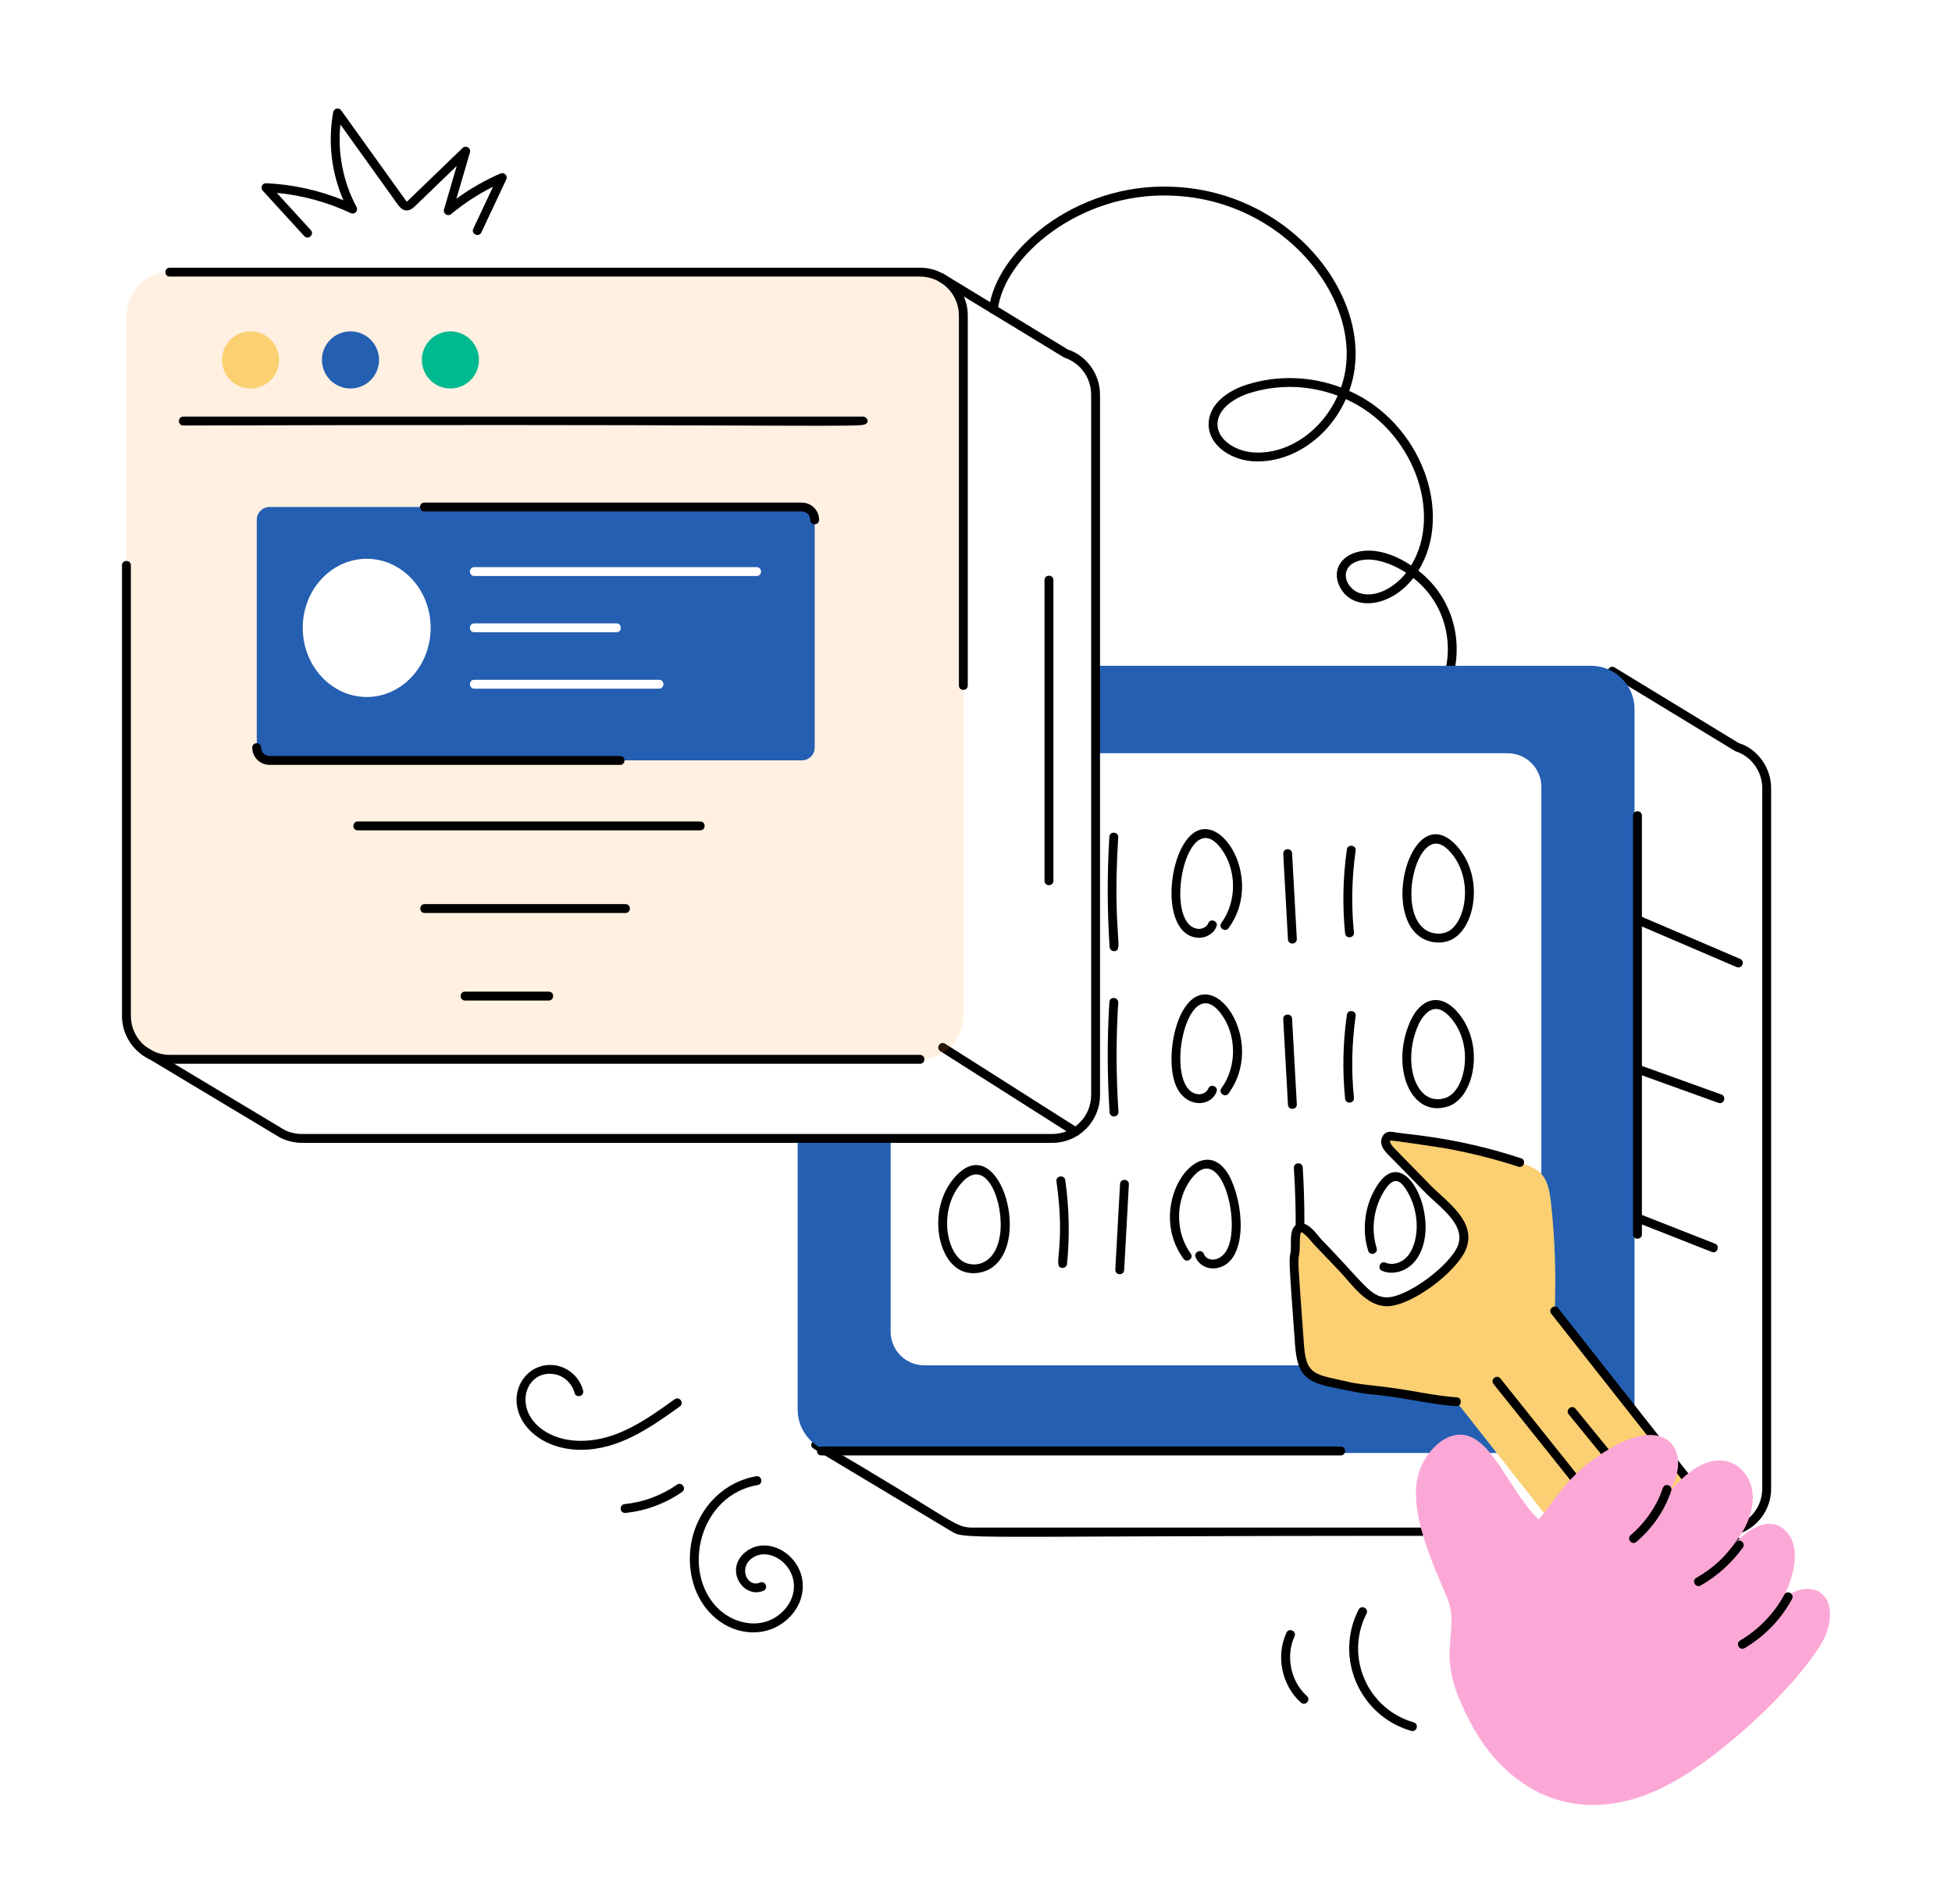 <svg width="205" height="200" viewBox="0 0 205 200" fill="none" xmlns="http://www.w3.org/2000/svg">
<path d="M151.378 71.718C152.885 67.945 151.855 63.387 148.427 60.713C146.044 63.825 141.967 64.322 140.665 61.553C139.295 58.645 143.25 56.088 148.199 59.397C151.582 53.856 148.348 45.051 141.342 41.922C139.563 45.937 135.696 48.602 131.796 48.464C129.474 48.402 126.951 46.903 126.93 44.593C126.909 42.416 129.031 40.988 131.024 40.378C134.22 39.39 137.683 39.505 140.831 40.702C143.801 32.44 135.404 20.955 123.001 20.547C113.367 20.173 105.424 26.971 104.788 32.546C104.719 33.149 103.791 33.059 103.861 32.441C104.548 26.461 112.846 19.216 123.034 19.615C136.06 20.045 144.944 32.138 141.693 41.058C149.216 44.389 152.725 53.875 148.956 59.944C152.752 62.872 153.904 67.911 152.242 72.064C152.013 72.636 151.148 72.29 151.378 71.718ZM143.701 58.776C142.674 58.776 141.725 59.129 141.419 59.958C141.083 60.865 141.814 61.959 142.738 62.282C144.455 62.889 146.509 61.669 147.672 60.167C146.584 59.439 145.02 58.776 143.701 58.776ZM131.299 41.269C129.702 41.758 127.846 42.918 127.862 44.583C127.877 46.284 129.924 47.482 131.826 47.533C135.348 47.68 138.85 45.229 140.481 41.566C137.434 40.412 134.188 40.372 131.299 41.269Z" fill="currentColor"/>
<path d="M180.99 161.391C99.839 161.102 101.697 161.96 99.823 160.796C99.633 160.682 84.471 151.585 85.428 152.159C84.895 151.841 85.384 151.044 85.906 151.36C100.503 159.864 100.141 160.459 102.196 160.459H180.99C183.241 160.459 185.073 158.627 185.073 156.376V82.802C185.073 80.962 183.859 79.405 182.246 78.907L169.084 70.905C168.553 70.583 169.049 69.787 169.568 70.11L182.625 78.065C184.348 78.556 186.005 80.44 186.005 82.802V156.376C186.005 159.141 183.755 161.391 180.99 161.391Z" fill="currentColor"/>
<path d="M171.658 74.481V148.057C171.658 150.573 169.608 152.623 167.092 152.623H88.316C85.8 152.623 83.769 150.573 83.769 148.057V119.581H93.534V139.876C93.534 141.833 95.118 143.417 97.075 143.417H158.333C160.289 143.417 161.874 141.833 161.874 139.876V82.662C161.874 80.706 160.289 79.121 158.333 79.121H115.059V69.934H167.092C169.608 69.934 171.658 71.965 171.658 74.481Z" fill="#245fb2"/>
<path d="M101.198 133.566C98.396 132.619 97.307 126.824 100.397 123.518C104.784 118.811 108.306 130.033 104.288 133.067C103.428 133.715 102.247 133.921 101.198 133.566ZM101.077 124.153C98.423 126.997 99.397 131.974 101.497 132.684C102.999 133.191 104.698 132.295 105.039 129.585C105.45 126.322 103.614 121.439 101.077 124.153Z" fill="currentColor"/>
<path d="M111.595 133.186C111.58 133.186 111.564 133.185 111.548 133.183C110.46 133.075 111.975 131.258 110.95 124.096C110.862 123.482 111.785 123.363 111.873 123.964C112.289 126.874 112.352 129.836 112.058 132.766C112.034 133.007 111.831 133.186 111.595 133.186Z" fill="currentColor"/>
<path d="M117.13 133.351L117.626 124.371C117.661 123.752 118.591 123.809 118.556 124.422L118.06 133.402C118.026 134.022 117.095 133.968 117.13 133.351Z" fill="currentColor"/>
<path d="M125.561 132.049C125.339 131.47 126.214 131.145 126.431 131.716C126.746 132.541 128.085 132.572 128.798 131.377C130.451 128.6 128.239 119.65 125.088 123.851C123.423 126.072 123.404 129.432 125.046 131.67C125.411 132.168 124.659 132.717 124.294 132.221C119.996 126.363 126.498 117.808 129.304 123.934C130.748 127.1 130.931 132.742 127.699 133.216C126.779 133.351 125.864 132.843 125.561 132.049Z" fill="currentColor"/>
<path d="M136.328 134.637C136.317 134.637 136.307 134.637 136.296 134.636C135.235 134.565 136.525 133.04 135.885 122.687C135.848 122.07 136.776 122.014 136.815 122.629C137.052 126.467 137.045 130.36 136.792 134.202C136.775 134.448 136.57 134.637 136.328 134.637Z" fill="currentColor"/>
<path d="M145.15 133.49C144.584 133.246 144.953 132.388 145.519 132.634C146.189 132.926 147.08 132.701 147.688 132.097C148.96 130.834 149.366 127.479 147.586 124.821C146.922 123.827 146.289 123.757 145.525 124.87C144.291 126.648 143.928 129.035 144.576 131.101C144.758 131.688 143.873 131.97 143.686 131.38C142.954 129.046 143.366 126.348 144.759 124.338C147.924 119.77 151.837 129.293 148.345 132.757C147.441 133.654 146.12 133.91 145.15 133.49Z" fill="currentColor"/>
<path d="M148.096 107.305C149.156 104.912 151.142 104.246 152.924 106.152C156.038 109.488 154.89 115.265 152.122 116.201C148.133 117.548 145.991 112.054 148.096 107.305ZM150.811 105.98C149.994 105.98 149.315 106.852 148.948 107.682C147.175 111.679 148.751 116.355 151.823 115.318C153.925 114.607 154.897 109.632 152.244 106.789C151.761 106.273 151.298 106.002 150.864 105.981C150.847 105.981 150.829 105.98 150.811 105.98Z" fill="currentColor"/>
<path d="M141.263 115.402C140.969 112.474 141.032 109.513 141.448 106.6C141.535 105.989 142.458 106.121 142.37 106.731C141.965 109.571 141.904 112.456 142.189 115.309C142.252 115.92 141.324 116.024 141.263 115.402Z" fill="currentColor"/>
<path d="M135.262 116.036L134.766 107.056C134.73 106.435 135.664 106.403 135.696 107.005L136.192 115.985C136.227 116.603 135.296 116.656 135.262 116.036Z" fill="currentColor"/>
<path d="M123.723 114.489C122.155 111.865 123.357 104.868 126.281 104.477C129.178 104.054 132.341 110.339 129.026 114.856C128.661 115.355 127.91 114.801 128.274 114.304C129.916 112.067 129.898 108.707 128.232 106.487C124.596 101.623 122.083 114.39 125.757 114.928C126.227 115.005 126.741 114.74 126.889 114.352C127.108 113.779 127.98 114.108 127.759 114.685C127.178 116.207 124.857 116.394 123.723 114.489Z" fill="currentColor"/>
<path d="M116.53 116.838C116.277 113.004 116.269 109.109 116.506 105.264C116.547 104.626 117.472 104.72 117.436 105.322C117.202 109.128 117.21 112.981 117.46 116.776C117.501 117.393 116.571 117.458 116.53 116.838Z" fill="currentColor"/>
<path d="M149.033 98.333C145.082 95.352 148.467 84.016 152.925 88.785C156.038 92.121 154.89 97.898 152.122 98.834C151.076 99.187 149.893 98.984 149.033 98.333ZM150.812 88.613C148.461 88.613 147.014 95.644 149.594 97.59C150.214 98.058 151.089 98.198 151.824 97.951C153.925 97.24 154.898 92.265 152.244 89.422C151.762 88.906 151.299 88.635 150.865 88.614C150.847 88.614 150.829 88.613 150.812 88.613Z" fill="currentColor"/>
<path d="M141.263 98.037C140.969 95.11 141.032 92.148 141.448 89.234C141.534 88.63 142.458 88.752 142.37 89.365C141.965 92.206 141.904 95.092 142.189 97.944C142.252 98.555 141.324 98.659 141.263 98.037Z" fill="currentColor"/>
<path d="M135.262 98.671L134.766 89.691C134.731 89.075 135.663 89.025 135.696 89.64L136.192 98.62C136.227 99.237 135.296 99.291 135.262 98.671Z" fill="currentColor"/>
<path d="M125.62 98.485C121.425 97.866 122.828 87.573 126.281 87.111C129.175 86.688 132.343 92.968 129.025 97.49C128.666 97.988 127.907 97.438 128.273 96.938C129.915 94.7 129.897 91.34 128.231 89.12C124.598 84.284 122.077 97.023 125.756 97.562C126.226 97.632 126.74 97.374 126.888 96.985C127.108 96.411 127.979 96.743 127.758 97.318C127.452 98.121 126.531 98.618 125.62 98.485Z" fill="currentColor"/>
<path d="M116.994 99.907C116.751 99.907 116.546 99.718 116.53 99.472C116.277 95.637 116.269 91.743 116.506 87.898C116.543 87.281 117.473 87.341 117.436 87.957C116.797 98.318 118.085 99.835 117.026 99.906C117.015 99.907 117.005 99.907 116.994 99.907Z" fill="currentColor"/>
<path d="M110.512 120.047H31.718C30.897 120.047 30.087 119.848 29.376 119.472C29.186 119.358 13.992 110.238 14.948 110.812C14.415 110.494 14.905 109.692 15.427 110.013L29.843 118.667C30.39 118.954 31.049 119.116 31.718 119.116H110.512C112.763 119.116 114.593 117.285 114.593 115.034V41.458C114.593 39.701 113.477 38.129 111.763 37.558L98.604 29.555C98.075 29.234 98.568 28.437 99.088 28.76L112.152 36.718C113.944 37.281 115.525 39.144 115.525 41.458V115.034C115.525 117.799 113.277 120.047 110.512 120.047Z" fill="currentColor"/>
<path d="M112.688 119.269L98.753 110.417C98.236 110.089 98.731 109.301 99.254 109.631L113.188 118.482C113.707 118.811 113.21 119.597 112.688 119.269Z" fill="currentColor"/>
<path d="M96.608 28.579H17.832C15.317 28.579 13.285 30.629 13.285 33.145V106.721C13.285 109.237 15.317 111.269 17.832 111.269H96.608C99.124 111.269 101.174 109.237 101.174 106.721V33.145C101.174 30.629 99.124 28.579 96.608 28.579ZM31.791 65.945C31.791 61.938 34.81 58.696 38.519 58.696C42.209 58.696 45.228 61.938 45.228 65.945C45.228 69.952 42.209 73.213 38.519 73.213C34.81 73.213 31.791 69.952 31.791 65.945ZM49.812 71.406H69.213C69.836 71.406 69.822 72.337 69.213 72.337H49.812C49.203 72.337 49.19 71.406 49.812 71.406ZM49.812 65.479H64.74C65.345 65.479 65.36 66.411 64.74 66.411H49.812C49.19 66.411 49.204 65.479 49.812 65.479ZM79.463 60.503H49.812C49.195 60.503 49.194 59.571 49.812 59.571H79.463C80.08 59.571 80.081 60.503 79.463 60.503Z" fill="#FF9F43" fill-opacity="0.16"/>
<path d="M100.705 72.005V33.141C100.705 30.887 98.871 29.052 96.617 29.052H17.831C17.215 29.052 17.215 28.12 17.831 28.12H96.617C99.385 28.12 101.637 30.372 101.637 33.141V72.005C101.637 72.622 100.705 72.621 100.705 72.005Z" fill="currentColor"/>
<path d="M96.617 111.738H17.832C15.064 111.738 12.812 109.486 12.812 106.718V59.385C12.812 58.768 13.744 58.769 13.744 59.385V106.718C13.744 108.972 15.578 110.806 17.832 110.806H96.617C97.234 110.806 97.233 111.738 96.617 111.738Z" fill="currentColor"/>
<path d="M19.255 44.694C18.639 44.694 18.639 43.762 19.255 43.762H90.641C91.098 43.762 91.513 44.559 90.482 44.648C87.972 44.864 75.91 44.529 19.255 44.694Z" fill="currentColor"/>
<path d="M26.314 40.807C27.971 40.807 29.314 39.463 29.314 37.806C29.314 36.149 27.971 34.806 26.314 34.806C24.657 34.806 23.314 36.149 23.314 37.806C23.314 39.463 24.657 40.807 26.314 40.807Z" fill="#FBD072"/>
<path d="M36.808 40.807C38.465 40.807 39.809 39.463 39.809 37.806C39.809 36.149 38.465 34.806 36.808 34.806C35.151 34.806 33.808 36.149 33.808 37.806C33.808 39.463 35.151 40.807 36.808 40.807Z" fill="#245fb2"/>
<path d="M47.301 40.807C48.958 40.807 50.302 39.463 50.302 37.806C50.302 36.149 48.958 34.806 47.301 34.806C45.644 34.806 44.301 36.149 44.301 37.806C44.301 39.463 45.644 40.807 47.301 40.807Z" fill="#01B990"/>
<path d="M109.697 92.52V60.936C109.697 60.319 110.629 60.32 110.629 60.936V92.52C110.629 93.136 109.697 93.136 109.697 92.52Z" fill="currentColor"/>
<path d="M84.217 53.254H28.308C27.562 53.254 26.966 53.869 26.966 54.596V78.525C26.966 79.27 27.562 79.867 28.308 79.867H84.217C84.962 79.867 85.559 79.27 85.559 78.525V54.596C85.559 53.869 84.962 53.254 84.217 53.254ZM38.52 73.213C34.812 73.213 31.793 69.952 31.793 65.945C31.793 61.938 34.812 58.696 38.52 58.696C42.21 58.696 45.229 61.938 45.229 65.945C45.229 69.952 42.21 73.213 38.52 73.213ZM69.214 72.338H49.814C49.205 72.338 49.192 71.406 49.814 71.406H69.214C69.837 71.406 69.823 72.338 69.214 72.338ZM49.814 65.479H64.742C65.346 65.479 65.362 66.411 64.742 66.411H49.814C49.191 66.411 49.205 65.479 49.814 65.479ZM79.464 60.504H49.814C49.197 60.504 49.196 59.572 49.814 59.572H79.464C80.082 59.572 80.083 60.504 79.464 60.504Z" fill="#245fb2"/>
<path d="M85.09 54.604C85.09 54.12 84.696 53.726 84.212 53.726H44.571C43.954 53.726 43.955 52.794 44.571 52.794H84.212C85.21 52.794 86.022 53.606 86.022 54.604C86.022 55.221 85.09 55.22 85.09 54.604Z" fill="currentColor"/>
<path d="M65.122 80.341H28.301C27.303 80.341 26.491 79.528 26.491 78.53C26.491 77.913 27.423 77.914 27.423 78.53C27.423 79.015 27.817 79.409 28.301 79.409H65.122C65.739 79.409 65.738 80.341 65.122 80.341Z" fill="currentColor"/>
<path d="M73.537 87.221H37.577C36.96 87.221 36.961 86.289 37.577 86.289H73.537C74.154 86.289 74.153 87.221 73.537 87.221Z" fill="currentColor"/>
<path d="M65.686 95.899H44.602C43.985 95.899 43.986 94.967 44.602 94.967H65.686C66.303 94.967 66.302 95.899 65.686 95.899Z" fill="currentColor"/>
<path d="M57.629 105.095H48.837C48.221 105.095 48.221 104.163 48.837 104.163H57.629C58.246 104.163 58.245 105.095 57.629 105.095Z" fill="currentColor"/>
<path d="M184.277 175.692C181.225 178.099 176.821 177.551 174.438 174.521L152.953 147.242C150.714 147.079 148.453 146.573 146.294 146.26C144.525 146.007 142.622 145.919 140.893 145.47C139.497 145.108 137.696 145.034 136.964 143.574C136.589 142.826 136.525 141.966 136.467 141.131C135.858 132.36 135.808 132.525 135.994 131.617C136.118 131.008 135.896 129.543 136.288 129.131C136.954 128.432 138.039 130.116 138.474 130.559C139.36 131.463 140.236 132.378 141.102 133.302C142.272 134.55 143.73 136.743 145.654 136.741C148.025 136.738 152.652 133.245 153.535 131.025C154.556 128.459 151.503 126.472 149.939 124.865C148.789 123.684 147.64 122.504 146.49 121.323C146.115 120.956 145.299 120.285 145.573 119.659C145.781 119.184 146.144 119.347 146.496 119.409C147.862 119.65 152.745 119.856 159.599 122.107C161.912 122.866 162.566 123.549 162.873 126.225C163.301 130.041 163.422 133.878 163.283 137.707L185.448 165.853C187.841 168.893 187.317 173.299 184.277 175.692Z" fill="#FBD072"/>
<path d="M152.954 147.709C152.942 147.709 152.93 147.709 152.919 147.708C150.648 147.54 148.421 147.04 146.226 146.722C143.467 146.325 144.472 146.683 139.976 145.742C137.063 145.132 136.226 144.386 136.001 141.164C135.38 132.578 135.354 132.413 135.536 131.525C135.697 130.737 135.168 128.549 136.69 128.499C137.593 128.532 138.396 129.814 138.805 130.232C143.113 134.629 143.891 136.276 145.65 136.276C147.808 136.273 152.281 132.914 153.101 130.854C153.813 129.063 152.113 127.512 150.612 126.144C149.315 124.96 150.006 125.566 146.038 121.537C145.595 121.116 144.769 120.334 145.145 119.473C145.429 118.826 145.923 118.811 146.577 118.951C147.89 119.18 152.936 119.428 159.744 121.665C160.331 121.858 160.034 122.745 159.453 122.549C157.093 121.775 154.609 121.143 152.069 120.672C151.027 120.479 146.155 119.77 146.005 119.799C145.885 120.107 146.421 120.616 146.678 120.86C147.458 121.659 150.458 124.731 150.272 124.54C151.894 126.209 155.121 128.299 153.967 131.198C153.014 133.59 148.231 137.205 145.655 137.207H145.65C143.509 137.207 142.013 134.959 140.762 133.621C138.885 131.618 138.23 131.016 137.796 130.485C137.199 129.757 136.794 129.443 136.651 129.43C136.435 129.686 136.553 131.197 136.449 131.712C136.284 132.519 136.325 132.697 136.931 141.099C137.123 143.854 137.638 144.3 140.167 144.83C141.819 145.174 141.581 145.255 144.609 145.587C148.449 146.014 150.243 146.578 152.986 146.778C153.581 146.822 153.547 147.709 152.954 147.709Z" fill="currentColor"/>
<path d="M174.071 174.809C173.689 174.325 174.423 173.748 174.803 174.234C177.03 177.063 181.137 177.574 183.987 175.327C186.821 173.096 187.311 168.975 185.081 166.143L162.916 137.996C162.537 137.514 163.262 136.934 163.648 137.419L185.812 165.566C188.36 168.803 187.801 173.51 184.564 176.059C181.24 178.678 176.549 177.962 174.071 174.809Z" fill="currentColor"/>
<path d="M156.853 145.382C156.468 144.901 157.197 144.321 157.581 144.801L174.724 166.283C174.885 166.484 174.852 166.777 174.651 166.937C174.086 167.388 174.749 167.695 156.853 145.382Z" fill="currentColor"/>
<path d="M172.763 158.395L164.747 148.569C164.357 148.09 165.079 147.503 165.469 147.979L173.485 157.805C173.874 158.284 173.151 158.872 172.763 158.395Z" fill="currentColor"/>
<path d="M148.995 154.739C149.48 153.133 150.796 151.409 152.347 150.876C156.303 149.515 158.16 156.32 161.593 159.614C163.337 157.663 164.47 154.842 169.239 152.062C176.027 148.105 178.26 153.825 174.244 158.01C175.929 155.895 177.996 153.558 180.384 153.408C182.35 153.285 183.893 154.896 184.059 156.902C184.226 158.908 183.171 161.145 181.596 162.706C183.239 160.877 185.672 158.997 187.534 160.802C188.377 161.62 188.62 162.992 188.436 164.331C188.252 165.671 187.689 166.995 187.077 168.273C188.058 167.058 189.758 166.551 190.906 167.131C192.696 168.034 192.394 170.727 191.324 172.566C188.679 177.113 180.468 184.987 174.38 187.88C165.329 192.182 157.9 187.94 154.191 180.491C153.123 178.347 152.113 176.09 152.245 173.282C152.339 171.284 152.723 169.611 152.016 167.921C150.509 164.321 147.812 158.657 148.995 154.739Z" fill="#FCA8D7"/>
<path d="M171.254 161.247C172.82 159.914 174.018 158.16 174.626 156.309C174.818 155.717 175.703 156.018 175.51 156.6C174.851 158.611 173.553 160.514 171.859 161.957C171.39 162.357 170.785 161.649 171.254 161.247Z" fill="currentColor"/>
<path d="M178.148 165.736C182.009 163.516 182.091 161.303 182.928 161.913C183.137 162.064 183.184 162.356 183.033 162.564C181.872 164.172 180.343 165.548 178.612 166.544C178.08 166.85 177.614 166.044 178.148 165.736Z" fill="currentColor"/>
<path d="M182.751 172.316C184.7 171.168 186.344 169.463 187.38 167.512C187.671 166.966 188.491 167.406 188.203 167.949C187.088 170.05 185.32 171.885 183.224 173.118C182.689 173.432 182.225 172.625 182.751 172.316Z" fill="currentColor"/>
<path d="M171.502 129.653V85.678C171.502 85.061 172.434 85.062 172.434 85.678V129.653C172.434 130.27 171.502 130.269 171.502 129.653Z" fill="currentColor"/>
<path d="M140.799 152.879H86.266C85.649 152.879 85.65 151.947 86.266 151.947H140.799C141.416 151.947 141.416 152.879 140.799 152.879Z" fill="currentColor"/>
<path d="M61.005 152.289C57.866 152.289 55.583 150.751 54.696 148.929C53.281 146.024 55.418 143.005 58.307 143.414C59.7 143.616 60.906 144.711 61.239 146.079C61.384 146.674 60.481 146.903 60.334 146.299C60.092 145.308 59.183 144.483 58.174 144.337C54.945 143.853 53.653 148.642 57.802 150.66C59.68 151.573 62.166 151.576 64.623 150.67C66.889 149.831 68.903 148.382 70.85 146.982C71.35 146.621 71.895 147.379 71.394 147.739C68.241 150.006 64.967 152.289 61.005 152.289Z" fill="currentColor"/>
<path d="M65.643 158.922C65.058 158.922 65.012 158.051 65.596 157.993C67.566 157.791 69.467 157.085 71.093 155.954C71.595 155.601 72.134 156.367 71.625 156.719C69.87 157.941 67.818 158.701 65.691 158.919C65.674 158.921 65.659 158.922 65.643 158.922Z" fill="currentColor"/>
<path d="M72.454 164.104C72.287 159.533 75.355 155.765 79.413 155.07C80.005 154.957 80.189 155.883 79.57 155.989C73.489 157.028 71.534 164.979 75.308 168.854C76.55 170.129 78.39 170.762 79.994 170.449C81.7 170.124 83.108 168.722 83.342 167.116C83.744 164.355 80.676 162.285 78.868 163.757C77.579 164.811 78.516 166.782 79.811 166.237C80.379 165.997 80.743 166.852 80.177 167.094C78.08 167.992 76.021 164.881 78.278 163.036C80.726 161.036 84.792 163.615 84.264 167.25C83.974 169.237 82.251 170.968 80.169 171.364C76.447 172.076 72.632 168.969 72.454 164.104Z" fill="currentColor"/>
<path d="M182.378 101.58L171.798 97.046C171.234 96.803 171.594 95.948 172.165 96.189L182.746 100.722C183.312 100.966 182.946 101.82 182.378 101.58Z" fill="currentColor"/>
<path d="M180.466 115.846L171.908 112.765C171.329 112.556 171.641 111.682 172.223 111.887L180.781 114.969C181.359 115.177 181.051 116.051 180.466 115.846Z" fill="currentColor"/>
<path d="M179.769 131.502L172.152 128.506C171.573 128.281 171.926 127.41 172.492 127.64L180.109 130.636C180.687 130.861 180.334 131.734 179.769 131.502Z" fill="currentColor"/>
<path d="M148.205 181.811C142.813 180.263 140.094 174.141 142.682 169.079C142.961 168.531 143.793 168.953 143.512 169.503C141.212 174.001 143.592 179.518 148.462 180.916C149.058 181.087 148.792 181.986 148.205 181.811Z" fill="currentColor"/>
<path d="M136.627 178.844C134.608 177.045 133.968 173.957 135.106 171.504C135.364 170.942 136.21 171.337 135.951 171.895C134.997 173.953 135.554 176.641 137.248 178.148C137.706 178.557 137.09 179.254 136.627 178.844Z" fill="currentColor"/>
<path d="M31.951 24.796L27.591 20.027C27.302 19.713 27.567 19.206 27.955 19.247C30.717 19.369 33.494 19.981 36.064 21.03C34.805 18.135 34.424 14.896 34.996 11.78C35.07 11.375 35.595 11.26 35.833 11.593L42.551 20.965C42.753 21.245 42.716 21.202 42.91 21.015L48.584 15.54C48.93 15.208 49.489 15.551 49.354 16.006L47.931 20.876C49.371 19.823 50.923 18.933 52.564 18.224C52.951 18.053 53.354 18.459 53.17 18.85L50.55 24.417C50.289 24.974 49.444 24.578 49.707 24.02L51.779 19.617C50.208 20.402 48.731 21.366 47.376 22.49C47.024 22.783 46.502 22.439 46.632 22L47.968 17.429L43.557 21.685C42.91 22.307 42.318 22.238 41.794 21.508L35.75 13.076C35.437 16.055 36.025 19.095 37.444 21.745C37.656 22.138 37.244 22.578 36.835 22.387C34.409 21.24 31.744 20.512 29.065 20.259L32.639 24.168C33.055 24.621 32.366 25.252 31.951 24.796Z" fill="currentColor"/>
</svg>
